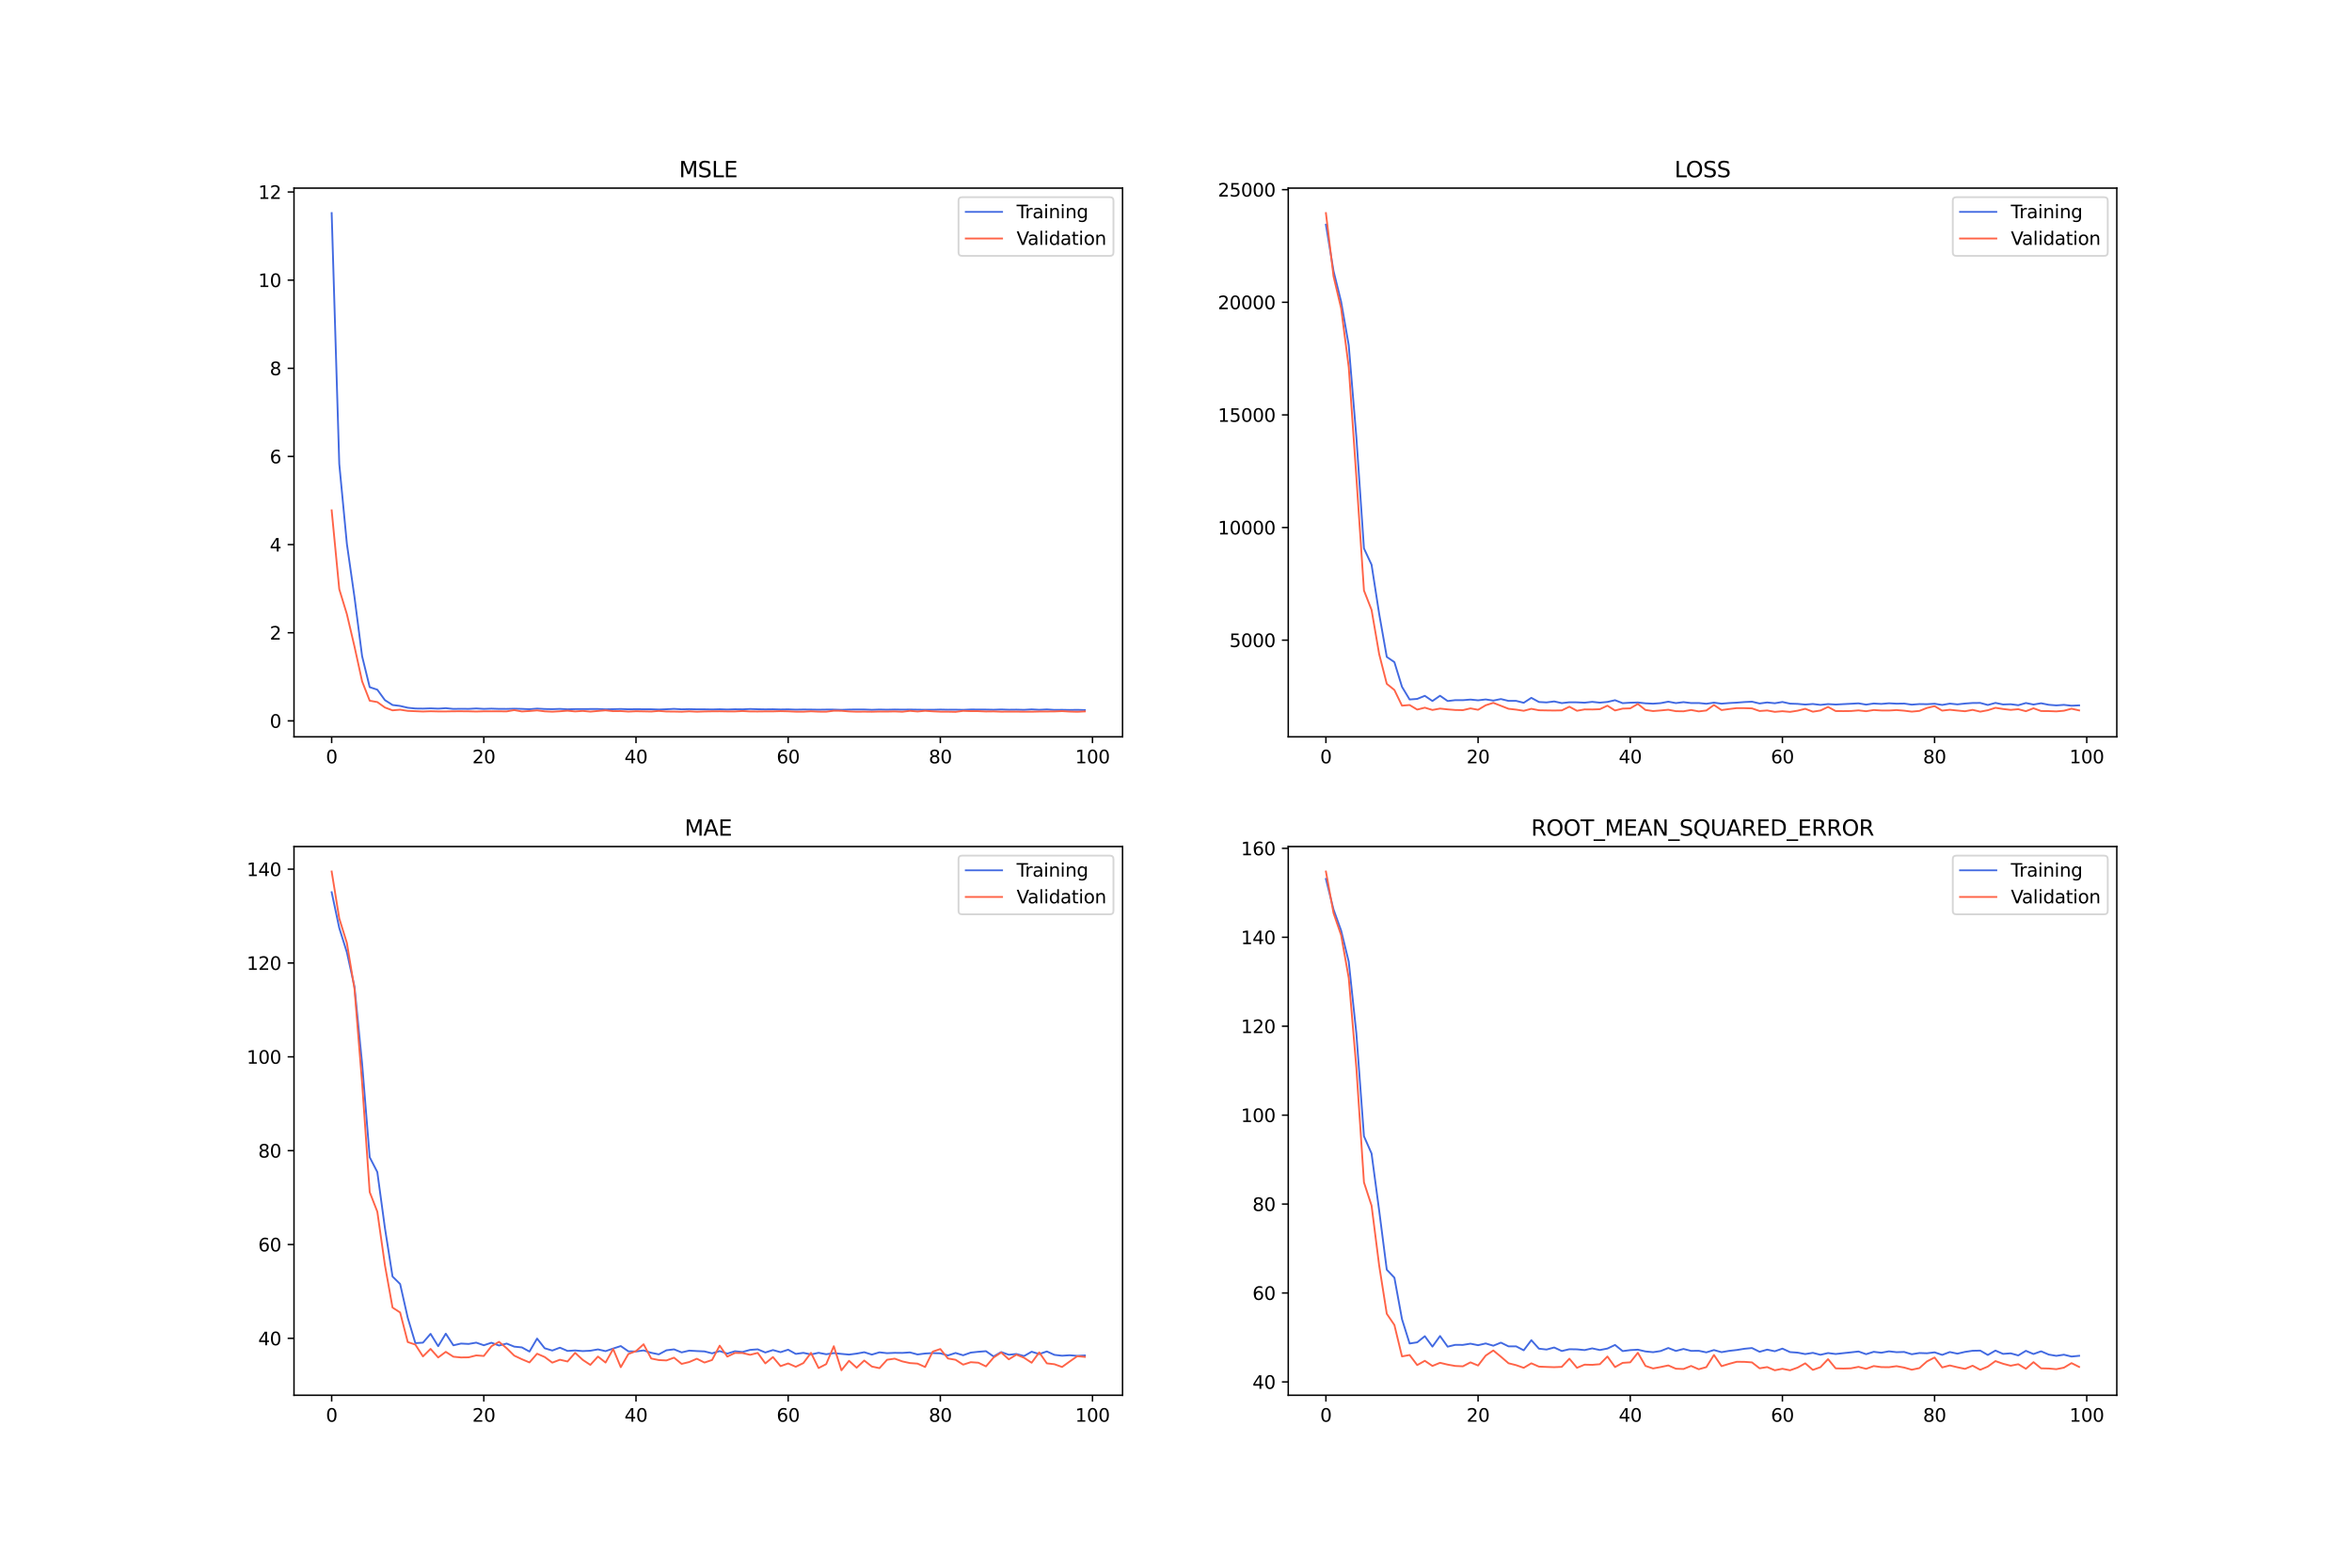 <?xml version="1.0" encoding="utf-8" standalone="no"?>
<!DOCTYPE svg PUBLIC "-//W3C//DTD SVG 1.1//EN"
  "http://www.w3.org/Graphics/SVG/1.1/DTD/svg11.dtd">
<svg xmlns:xlink="http://www.w3.org/1999/xlink" width="1296pt" height="864pt" viewBox="0 0 1296 864" xmlns="http://www.w3.org/2000/svg" version="1.1">
 <defs>
  <style type="text/css">*{stroke-linejoin: round; stroke-linecap: butt}</style>
 </defs>
 <g id="figure_1">
  <g id="patch_1">
   <path d="M 0 864 
L 1296 864 
L 1296 0 
L 0 0 
z
" style="fill: #ffffff"/>
  </g>
  <g id="axes_1">
   <g id="patch_2">
    <path d="M 162 406.08 
L 618.545 406.08 
L 618.545 103.68 
L 162 103.68 
z
" style="fill: #ffffff"/>
   </g>
   <g id="matplotlib.axis_1">
    <g id="xtick_1">
     <g id="line2d_1">
      <defs>
       <path id="m1ed1c65a04" d="M 0 0 
L 0 3.5 
" style="stroke: #000000; stroke-width: 0.8"/>
      </defs>
      <g>
       <use xlink:href="#m1ed1c65a04" x="182.752" y="406.08" style="stroke: #000000; stroke-width: 0.8"/>
      </g>
     </g>
     <g id="text_1">
      <!-- 0 -->
      <g transform="translate(179.571 420.678) scale(0.1 -0.1)">
       <defs>
        <path id="DejaVuSans-30" d="M 2034 4250 
Q 1547 4250 1301 3770 
Q 1056 3291 1056 2328 
Q 1056 1369 1301 889 
Q 1547 409 2034 409 
Q 2525 409 2770 889 
Q 3016 1369 3016 2328 
Q 3016 3291 2770 3770 
Q 2525 4250 2034 4250 
z
M 2034 4750 
Q 2819 4750 3233 4129 
Q 3647 3509 3647 2328 
Q 3647 1150 3233 529 
Q 2819 -91 2034 -91 
Q 1250 -91 836 529 
Q 422 1150 422 2328 
Q 422 3509 836 4129 
Q 1250 4750 2034 4750 
z
" transform="scale(0.016)"/>
       </defs>
       <use xlink:href="#DejaVuSans-30"/>
      </g>
     </g>
    </g>
    <g id="xtick_2">
     <g id="line2d_2">
      <g>
       <use xlink:href="#m1ed1c65a04" x="266.599" y="406.08" style="stroke: #000000; stroke-width: 0.8"/>
      </g>
     </g>
     <g id="text_2">
      <!-- 20 -->
      <g transform="translate(260.236 420.678) scale(0.1 -0.1)">
       <defs>
        <path id="DejaVuSans-32" d="M 1228 531 
L 3431 531 
L 3431 0 
L 469 0 
L 469 531 
Q 828 903 1448 1529 
Q 2069 2156 2228 2338 
Q 2531 2678 2651 2914 
Q 2772 3150 2772 3378 
Q 2772 3750 2511 3984 
Q 2250 4219 1831 4219 
Q 1534 4219 1204 4116 
Q 875 4013 500 3803 
L 500 4441 
Q 881 4594 1212 4672 
Q 1544 4750 1819 4750 
Q 2544 4750 2975 4387 
Q 3406 4025 3406 3419 
Q 3406 3131 3298 2873 
Q 3191 2616 2906 2266 
Q 2828 2175 2409 1742 
Q 1991 1309 1228 531 
z
" transform="scale(0.016)"/>
       </defs>
       <use xlink:href="#DejaVuSans-32"/>
       <use xlink:href="#DejaVuSans-30" x="63.623"/>
      </g>
     </g>
    </g>
    <g id="xtick_3">
     <g id="line2d_3">
      <g>
       <use xlink:href="#m1ed1c65a04" x="350.446" y="406.08" style="stroke: #000000; stroke-width: 0.8"/>
      </g>
     </g>
     <g id="text_3">
      <!-- 40 -->
      <g transform="translate(344.083 420.678) scale(0.1 -0.1)">
       <defs>
        <path id="DejaVuSans-34" d="M 2419 4116 
L 825 1625 
L 2419 1625 
L 2419 4116 
z
M 2253 4666 
L 3047 4666 
L 3047 1625 
L 3713 1625 
L 3713 1100 
L 3047 1100 
L 3047 0 
L 2419 0 
L 2419 1100 
L 313 1100 
L 313 1709 
L 2253 4666 
z
" transform="scale(0.016)"/>
       </defs>
       <use xlink:href="#DejaVuSans-34"/>
       <use xlink:href="#DejaVuSans-30" x="63.623"/>
      </g>
     </g>
    </g>
    <g id="xtick_4">
     <g id="line2d_4">
      <g>
       <use xlink:href="#m1ed1c65a04" x="434.292" y="406.08" style="stroke: #000000; stroke-width: 0.8"/>
      </g>
     </g>
     <g id="text_4">
      <!-- 60 -->
      <g transform="translate(427.93 420.678) scale(0.1 -0.1)">
       <defs>
        <path id="DejaVuSans-36" d="M 2113 2584 
Q 1688 2584 1439 2293 
Q 1191 2003 1191 1497 
Q 1191 994 1439 701 
Q 1688 409 2113 409 
Q 2538 409 2786 701 
Q 3034 994 3034 1497 
Q 3034 2003 2786 2293 
Q 2538 2584 2113 2584 
z
M 3366 4563 
L 3366 3988 
Q 3128 4100 2886 4159 
Q 2644 4219 2406 4219 
Q 1781 4219 1451 3797 
Q 1122 3375 1075 2522 
Q 1259 2794 1537 2939 
Q 1816 3084 2150 3084 
Q 2853 3084 3261 2657 
Q 3669 2231 3669 1497 
Q 3669 778 3244 343 
Q 2819 -91 2113 -91 
Q 1303 -91 875 529 
Q 447 1150 447 2328 
Q 447 3434 972 4092 
Q 1497 4750 2381 4750 
Q 2619 4750 2861 4703 
Q 3103 4656 3366 4563 
z
" transform="scale(0.016)"/>
       </defs>
       <use xlink:href="#DejaVuSans-36"/>
       <use xlink:href="#DejaVuSans-30" x="63.623"/>
      </g>
     </g>
    </g>
    <g id="xtick_5">
     <g id="line2d_5">
      <g>
       <use xlink:href="#m1ed1c65a04" x="518.139" y="406.08" style="stroke: #000000; stroke-width: 0.8"/>
      </g>
     </g>
     <g id="text_5">
      <!-- 80 -->
      <g transform="translate(511.776 420.678) scale(0.1 -0.1)">
       <defs>
        <path id="DejaVuSans-38" d="M 2034 2216 
Q 1584 2216 1326 1975 
Q 1069 1734 1069 1313 
Q 1069 891 1326 650 
Q 1584 409 2034 409 
Q 2484 409 2743 651 
Q 3003 894 3003 1313 
Q 3003 1734 2745 1975 
Q 2488 2216 2034 2216 
z
M 1403 2484 
Q 997 2584 770 2862 
Q 544 3141 544 3541 
Q 544 4100 942 4425 
Q 1341 4750 2034 4750 
Q 2731 4750 3128 4425 
Q 3525 4100 3525 3541 
Q 3525 3141 3298 2862 
Q 3072 2584 2669 2484 
Q 3125 2378 3379 2068 
Q 3634 1759 3634 1313 
Q 3634 634 3220 271 
Q 2806 -91 2034 -91 
Q 1263 -91 848 271 
Q 434 634 434 1313 
Q 434 1759 690 2068 
Q 947 2378 1403 2484 
z
M 1172 3481 
Q 1172 3119 1398 2916 
Q 1625 2713 2034 2713 
Q 2441 2713 2670 2916 
Q 2900 3119 2900 3481 
Q 2900 3844 2670 4047 
Q 2441 4250 2034 4250 
Q 1625 4250 1398 4047 
Q 1172 3844 1172 3481 
z
" transform="scale(0.016)"/>
       </defs>
       <use xlink:href="#DejaVuSans-38"/>
       <use xlink:href="#DejaVuSans-30" x="63.623"/>
      </g>
     </g>
    </g>
    <g id="xtick_6">
     <g id="line2d_6">
      <g>
       <use xlink:href="#m1ed1c65a04" x="601.986" y="406.08" style="stroke: #000000; stroke-width: 0.8"/>
      </g>
     </g>
     <g id="text_6">
      <!-- 100 -->
      <g transform="translate(592.442 420.678) scale(0.1 -0.1)">
       <defs>
        <path id="DejaVuSans-31" d="M 794 531 
L 1825 531 
L 1825 4091 
L 703 3866 
L 703 4441 
L 1819 4666 
L 2450 4666 
L 2450 531 
L 3481 531 
L 3481 0 
L 794 0 
L 794 531 
z
" transform="scale(0.016)"/>
       </defs>
       <use xlink:href="#DejaVuSans-31"/>
       <use xlink:href="#DejaVuSans-30" x="63.623"/>
       <use xlink:href="#DejaVuSans-30" x="127.246"/>
      </g>
     </g>
    </g>
   </g>
   <g id="matplotlib.axis_2">
    <g id="ytick_1">
     <g id="line2d_7">
      <defs>
       <path id="mf248469be8" d="M 0 0 
L -3.5 0 
" style="stroke: #000000; stroke-width: 0.8"/>
      </defs>
      <g>
       <use xlink:href="#mf248469be8" x="162" y="397.304" style="stroke: #000000; stroke-width: 0.8"/>
      </g>
     </g>
     <g id="text_7">
      <!-- 0 -->
      <g transform="translate(148.637 401.103) scale(0.1 -0.1)">
       <use xlink:href="#DejaVuSans-30"/>
      </g>
     </g>
    </g>
    <g id="ytick_2">
     <g id="line2d_8">
      <g>
       <use xlink:href="#mf248469be8" x="162" y="348.723" style="stroke: #000000; stroke-width: 0.8"/>
      </g>
     </g>
     <g id="text_8">
      <!-- 2 -->
      <g transform="translate(148.637 352.522) scale(0.1 -0.1)">
       <use xlink:href="#DejaVuSans-32"/>
      </g>
     </g>
    </g>
    <g id="ytick_3">
     <g id="line2d_9">
      <g>
       <use xlink:href="#mf248469be8" x="162" y="300.142" style="stroke: #000000; stroke-width: 0.8"/>
      </g>
     </g>
     <g id="text_9">
      <!-- 4 -->
      <g transform="translate(148.637 303.941) scale(0.1 -0.1)">
       <use xlink:href="#DejaVuSans-34"/>
      </g>
     </g>
    </g>
    <g id="ytick_4">
     <g id="line2d_10">
      <g>
       <use xlink:href="#mf248469be8" x="162" y="251.561" style="stroke: #000000; stroke-width: 0.8"/>
      </g>
     </g>
     <g id="text_10">
      <!-- 6 -->
      <g transform="translate(148.637 255.36) scale(0.1 -0.1)">
       <use xlink:href="#DejaVuSans-36"/>
      </g>
     </g>
    </g>
    <g id="ytick_5">
     <g id="line2d_11">
      <g>
       <use xlink:href="#mf248469be8" x="162" y="202.98" style="stroke: #000000; stroke-width: 0.8"/>
      </g>
     </g>
     <g id="text_11">
      <!-- 8 -->
      <g transform="translate(148.637 206.779) scale(0.1 -0.1)">
       <use xlink:href="#DejaVuSans-38"/>
      </g>
     </g>
    </g>
    <g id="ytick_6">
     <g id="line2d_12">
      <g>
       <use xlink:href="#mf248469be8" x="162" y="154.399" style="stroke: #000000; stroke-width: 0.8"/>
      </g>
     </g>
     <g id="text_12">
      <!-- 10 -->
      <g transform="translate(142.275 158.198) scale(0.1 -0.1)">
       <use xlink:href="#DejaVuSans-31"/>
       <use xlink:href="#DejaVuSans-30" x="63.623"/>
      </g>
     </g>
    </g>
    <g id="ytick_7">
     <g id="line2d_13">
      <g>
       <use xlink:href="#mf248469be8" x="162" y="105.818" style="stroke: #000000; stroke-width: 0.8"/>
      </g>
     </g>
     <g id="text_13">
      <!-- 12 -->
      <g transform="translate(142.275 109.617) scale(0.1 -0.1)">
       <use xlink:href="#DejaVuSans-31"/>
       <use xlink:href="#DejaVuSans-32" x="63.623"/>
      </g>
     </g>
    </g>
   </g>
   <g id="line2d_14">
    <path d="M 182.752 117.425 
L 186.944 255.714 
L 191.137 299.763 
L 195.329 329.083 
L 199.521 361.623 
L 203.714 378.717 
L 207.906 380.105 
L 212.098 385.867 
L 216.291 388.543 
L 220.483 389.069 
L 224.675 390.05 
L 228.868 390.483 
L 233.06 390.533 
L 237.252 390.392 
L 241.445 390.563 
L 245.637 390.298 
L 249.829 390.701 
L 254.022 390.631 
L 258.214 390.681 
L 262.406 390.45 
L 266.599 390.692 
L 270.791 390.552 
L 274.983 390.691 
L 279.176 390.701 
L 283.368 390.595 
L 287.56 390.687 
L 291.753 390.866 
L 295.945 390.532 
L 300.137 390.755 
L 304.33 390.829 
L 308.522 390.692 
L 312.714 390.924 
L 316.907 390.8 
L 321.099 390.797 
L 325.292 390.765 
L 329.484 390.767 
L 333.676 390.931 
L 337.869 390.85 
L 342.061 390.739 
L 346.253 390.908 
L 350.446 390.852 
L 354.638 390.885 
L 358.83 390.901 
L 363.023 391.051 
L 367.215 390.883 
L 371.407 390.672 
L 375.6 390.919 
L 379.792 390.834 
L 383.984 390.923 
L 388.177 390.931 
L 392.369 391.012 
L 396.561 390.894 
L 400.754 391.042 
L 404.946 390.897 
L 409.138 390.947 
L 413.331 390.742 
L 417.523 390.877 
L 421.715 390.955 
L 425.908 390.899 
L 430.1 391.023 
L 434.292 390.952 
L 438.485 391.108 
L 442.677 391.032 
L 446.869 391.07 
L 451.062 391.138 
L 455.254 391.077 
L 459.446 391.081 
L 463.639 391.218 
L 467.831 391.071 
L 472.023 391.013 
L 476.216 391.031 
L 480.408 391.199 
L 484.6 391.048 
L 488.793 391.143 
L 492.985 391.042 
L 497.177 391.11 
L 501.37 391.057 
L 505.562 391.125 
L 509.754 391.179 
L 513.947 391.183 
L 518.139 391.064 
L 522.331 391.152 
L 526.524 391.128 
L 530.716 391.215 
L 534.908 391.036 
L 539.101 391.054 
L 543.293 391.079 
L 547.485 391.163 
L 551.678 391.013 
L 555.87 391.16 
L 560.062 391.109 
L 564.255 391.214 
L 568.447 390.96 
L 572.639 391.193 
L 576.832 390.985 
L 581.024 391.254 
L 585.216 391.207 
L 589.409 391.291 
L 593.601 391.219 
L 597.793 391.343 
" clip-path="url(#pdf21ebdffe)" style="fill: none; stroke: #4169e1; stroke-linecap: square"/>
   </g>
   <g id="line2d_15">
    <path d="M 182.752 281.253 
L 186.944 324.733 
L 191.137 338.48 
L 195.329 356.328 
L 199.521 375.477 
L 203.714 386.181 
L 207.906 386.928 
L 212.098 389.927 
L 216.291 391.49 
L 220.483 391.124 
L 224.675 391.784 
L 228.868 391.973 
L 233.06 392.141 
L 237.252 391.992 
L 241.445 392.097 
L 245.637 392.094 
L 249.829 392.019 
L 254.022 392.005 
L 258.214 392.042 
L 262.406 392.143 
L 266.599 392.032 
L 270.791 392.048 
L 274.983 392.033 
L 279.176 392.068 
L 283.368 391.358 
L 287.56 392.118 
L 291.753 391.87 
L 295.945 391.522 
L 300.137 392.046 
L 304.33 392.232 
L 308.522 392.004 
L 312.714 391.7 
L 316.907 392.09 
L 321.099 391.819 
L 325.292 392.19 
L 329.484 391.835 
L 333.676 391.5 
L 337.869 391.949 
L 342.061 391.898 
L 346.253 392.178 
L 350.446 391.99 
L 354.638 392.063 
L 358.83 392.155 
L 363.023 391.82 
L 367.215 392.137 
L 371.407 392.172 
L 375.6 392.265 
L 379.792 392.036 
L 383.984 392.248 
L 388.177 392.108 
L 392.369 392.041 
L 396.561 392.011 
L 400.754 392.092 
L 404.946 392.097 
L 409.138 391.883 
L 413.331 392.108 
L 417.523 392.12 
L 421.715 392.071 
L 425.908 392.07 
L 430.1 391.941 
L 434.292 392.042 
L 438.485 392.225 
L 442.677 392.249 
L 446.869 392.016 
L 451.062 392.219 
L 455.254 392.243 
L 459.446 391.709 
L 463.639 391.751 
L 467.831 392.095 
L 472.023 392.246 
L 476.216 392.211 
L 480.408 392.261 
L 484.6 392.151 
L 488.793 392.176 
L 492.985 392.086 
L 497.177 392.269 
L 501.37 391.772 
L 505.562 392.13 
L 509.754 391.756 
L 513.947 392.033 
L 518.139 392.224 
L 522.331 392.24 
L 526.524 392.335 
L 530.716 391.788 
L 534.908 391.931 
L 539.101 391.943 
L 543.293 392.125 
L 547.485 392.075 
L 551.678 392.234 
L 555.87 392.198 
L 560.062 392.2 
L 564.255 392.257 
L 568.447 392.252 
L 572.639 392.146 
L 576.832 392.125 
L 581.024 392.098 
L 585.216 391.93 
L 589.409 392.176 
L 593.601 392.292 
L 597.793 392.083 
" clip-path="url(#pdf21ebdffe)" style="fill: none; stroke: #ff6347; stroke-linecap: square"/>
   </g>
   <g id="patch_3">
    <path d="M 162 406.08 
L 162 103.68 
" style="fill: none; stroke: #000000; stroke-width: 0.8; stroke-linejoin: miter; stroke-linecap: square"/>
   </g>
   <g id="patch_4">
    <path d="M 618.545 406.08 
L 618.545 103.68 
" style="fill: none; stroke: #000000; stroke-width: 0.8; stroke-linejoin: miter; stroke-linecap: square"/>
   </g>
   <g id="patch_5">
    <path d="M 162 406.08 
L 618.545 406.08 
" style="fill: none; stroke: #000000; stroke-width: 0.8; stroke-linejoin: miter; stroke-linecap: square"/>
   </g>
   <g id="patch_6">
    <path d="M 162 103.68 
L 618.545 103.68 
" style="fill: none; stroke: #000000; stroke-width: 0.8; stroke-linejoin: miter; stroke-linecap: square"/>
   </g>
   <g id="text_14">
    <!-- MSLE -->
    <g transform="translate(374.152 97.68) scale(0.12 -0.12)">
     <defs>
      <path id="DejaVuSans-4d" d="M 628 4666 
L 1569 4666 
L 2759 1491 
L 3956 4666 
L 4897 4666 
L 4897 0 
L 4281 0 
L 4281 4097 
L 3078 897 
L 2444 897 
L 1241 4097 
L 1241 0 
L 628 0 
L 628 4666 
z
" transform="scale(0.016)"/>
      <path id="DejaVuSans-53" d="M 3425 4513 
L 3425 3897 
Q 3066 4069 2747 4153 
Q 2428 4238 2131 4238 
Q 1616 4238 1336 4038 
Q 1056 3838 1056 3469 
Q 1056 3159 1242 3001 
Q 1428 2844 1947 2747 
L 2328 2669 
Q 3034 2534 3370 2195 
Q 3706 1856 3706 1288 
Q 3706 609 3251 259 
Q 2797 -91 1919 -91 
Q 1588 -91 1214 -16 
Q 841 59 441 206 
L 441 856 
Q 825 641 1194 531 
Q 1563 422 1919 422 
Q 2459 422 2753 634 
Q 3047 847 3047 1241 
Q 3047 1584 2836 1778 
Q 2625 1972 2144 2069 
L 1759 2144 
Q 1053 2284 737 2584 
Q 422 2884 422 3419 
Q 422 4038 858 4394 
Q 1294 4750 2059 4750 
Q 2388 4750 2728 4690 
Q 3069 4631 3425 4513 
z
" transform="scale(0.016)"/>
      <path id="DejaVuSans-4c" d="M 628 4666 
L 1259 4666 
L 1259 531 
L 3531 531 
L 3531 0 
L 628 0 
L 628 4666 
z
" transform="scale(0.016)"/>
      <path id="DejaVuSans-45" d="M 628 4666 
L 3578 4666 
L 3578 4134 
L 1259 4134 
L 1259 2753 
L 3481 2753 
L 3481 2222 
L 1259 2222 
L 1259 531 
L 3634 531 
L 3634 0 
L 628 0 
L 628 4666 
z
" transform="scale(0.016)"/>
     </defs>
     <use xlink:href="#DejaVuSans-4d"/>
     <use xlink:href="#DejaVuSans-53" x="86.279"/>
     <use xlink:href="#DejaVuSans-4c" x="149.756"/>
     <use xlink:href="#DejaVuSans-45" x="205.469"/>
    </g>
   </g>
   <g id="legend_1">
    <g id="patch_7">
     <path d="M 530.164 141.036 
L 611.545 141.036 
Q 613.545 141.036 613.545 139.036 
L 613.545 110.68 
Q 613.545 108.68 611.545 108.68 
L 530.164 108.68 
Q 528.164 108.68 528.164 110.68 
L 528.164 139.036 
Q 528.164 141.036 530.164 141.036 
z
" style="fill: #ffffff; opacity: 0.8; stroke: #cccccc; stroke-linejoin: miter"/>
    </g>
    <g id="line2d_16">
     <path d="M 532.164 116.778 
L 542.164 116.778 
L 552.164 116.778 
" style="fill: none; stroke: #4169e1; stroke-linecap: square"/>
    </g>
    <g id="text_15">
     <!-- Training -->
     <g transform="translate(560.164 120.278) scale(0.1 -0.1)">
      <defs>
       <path id="DejaVuSans-54" d="M -19 4666 
L 3928 4666 
L 3928 4134 
L 2272 4134 
L 2272 0 
L 1638 0 
L 1638 4134 
L -19 4134 
L -19 4666 
z
" transform="scale(0.016)"/>
       <path id="DejaVuSans-72" d="M 2631 2963 
Q 2534 3019 2420 3045 
Q 2306 3072 2169 3072 
Q 1681 3072 1420 2755 
Q 1159 2438 1159 1844 
L 1159 0 
L 581 0 
L 581 3500 
L 1159 3500 
L 1159 2956 
Q 1341 3275 1631 3429 
Q 1922 3584 2338 3584 
Q 2397 3584 2469 3576 
Q 2541 3569 2628 3553 
L 2631 2963 
z
" transform="scale(0.016)"/>
       <path id="DejaVuSans-61" d="M 2194 1759 
Q 1497 1759 1228 1600 
Q 959 1441 959 1056 
Q 959 750 1161 570 
Q 1363 391 1709 391 
Q 2188 391 2477 730 
Q 2766 1069 2766 1631 
L 2766 1759 
L 2194 1759 
z
M 3341 1997 
L 3341 0 
L 2766 0 
L 2766 531 
Q 2569 213 2275 61 
Q 1981 -91 1556 -91 
Q 1019 -91 701 211 
Q 384 513 384 1019 
Q 384 1609 779 1909 
Q 1175 2209 1959 2209 
L 2766 2209 
L 2766 2266 
Q 2766 2663 2505 2880 
Q 2244 3097 1772 3097 
Q 1472 3097 1187 3025 
Q 903 2953 641 2809 
L 641 3341 
Q 956 3463 1253 3523 
Q 1550 3584 1831 3584 
Q 2591 3584 2966 3190 
Q 3341 2797 3341 1997 
z
" transform="scale(0.016)"/>
       <path id="DejaVuSans-69" d="M 603 3500 
L 1178 3500 
L 1178 0 
L 603 0 
L 603 3500 
z
M 603 4863 
L 1178 4863 
L 1178 4134 
L 603 4134 
L 603 4863 
z
" transform="scale(0.016)"/>
       <path id="DejaVuSans-6e" d="M 3513 2113 
L 3513 0 
L 2938 0 
L 2938 2094 
Q 2938 2591 2744 2837 
Q 2550 3084 2163 3084 
Q 1697 3084 1428 2787 
Q 1159 2491 1159 1978 
L 1159 0 
L 581 0 
L 581 3500 
L 1159 3500 
L 1159 2956 
Q 1366 3272 1645 3428 
Q 1925 3584 2291 3584 
Q 2894 3584 3203 3211 
Q 3513 2838 3513 2113 
z
" transform="scale(0.016)"/>
       <path id="DejaVuSans-67" d="M 2906 1791 
Q 2906 2416 2648 2759 
Q 2391 3103 1925 3103 
Q 1463 3103 1205 2759 
Q 947 2416 947 1791 
Q 947 1169 1205 825 
Q 1463 481 1925 481 
Q 2391 481 2648 825 
Q 2906 1169 2906 1791 
z
M 3481 434 
Q 3481 -459 3084 -895 
Q 2688 -1331 1869 -1331 
Q 1566 -1331 1297 -1286 
Q 1028 -1241 775 -1147 
L 775 -588 
Q 1028 -725 1275 -790 
Q 1522 -856 1778 -856 
Q 2344 -856 2625 -561 
Q 2906 -266 2906 331 
L 2906 616 
Q 2728 306 2450 153 
Q 2172 0 1784 0 
Q 1141 0 747 490 
Q 353 981 353 1791 
Q 353 2603 747 3093 
Q 1141 3584 1784 3584 
Q 2172 3584 2450 3431 
Q 2728 3278 2906 2969 
L 2906 3500 
L 3481 3500 
L 3481 434 
z
" transform="scale(0.016)"/>
      </defs>
      <use xlink:href="#DejaVuSans-54"/>
      <use xlink:href="#DejaVuSans-72" x="46.334"/>
      <use xlink:href="#DejaVuSans-61" x="87.447"/>
      <use xlink:href="#DejaVuSans-69" x="148.727"/>
      <use xlink:href="#DejaVuSans-6e" x="176.51"/>
      <use xlink:href="#DejaVuSans-69" x="239.889"/>
      <use xlink:href="#DejaVuSans-6e" x="267.672"/>
      <use xlink:href="#DejaVuSans-67" x="331.051"/>
     </g>
    </g>
    <g id="line2d_17">
     <path d="M 532.164 131.457 
L 542.164 131.457 
L 552.164 131.457 
" style="fill: none; stroke: #ff6347; stroke-linecap: square"/>
    </g>
    <g id="text_16">
     <!-- Validation -->
     <g transform="translate(560.164 134.957) scale(0.1 -0.1)">
      <defs>
       <path id="DejaVuSans-56" d="M 1831 0 
L 50 4666 
L 709 4666 
L 2188 738 
L 3669 4666 
L 4325 4666 
L 2547 0 
L 1831 0 
z
" transform="scale(0.016)"/>
       <path id="DejaVuSans-6c" d="M 603 4863 
L 1178 4863 
L 1178 0 
L 603 0 
L 603 4863 
z
" transform="scale(0.016)"/>
       <path id="DejaVuSans-64" d="M 2906 2969 
L 2906 4863 
L 3481 4863 
L 3481 0 
L 2906 0 
L 2906 525 
Q 2725 213 2448 61 
Q 2172 -91 1784 -91 
Q 1150 -91 751 415 
Q 353 922 353 1747 
Q 353 2572 751 3078 
Q 1150 3584 1784 3584 
Q 2172 3584 2448 3432 
Q 2725 3281 2906 2969 
z
M 947 1747 
Q 947 1113 1208 752 
Q 1469 391 1925 391 
Q 2381 391 2643 752 
Q 2906 1113 2906 1747 
Q 2906 2381 2643 2742 
Q 2381 3103 1925 3103 
Q 1469 3103 1208 2742 
Q 947 2381 947 1747 
z
" transform="scale(0.016)"/>
       <path id="DejaVuSans-74" d="M 1172 4494 
L 1172 3500 
L 2356 3500 
L 2356 3053 
L 1172 3053 
L 1172 1153 
Q 1172 725 1289 603 
Q 1406 481 1766 481 
L 2356 481 
L 2356 0 
L 1766 0 
Q 1100 0 847 248 
Q 594 497 594 1153 
L 594 3053 
L 172 3053 
L 172 3500 
L 594 3500 
L 594 4494 
L 1172 4494 
z
" transform="scale(0.016)"/>
       <path id="DejaVuSans-6f" d="M 1959 3097 
Q 1497 3097 1228 2736 
Q 959 2375 959 1747 
Q 959 1119 1226 758 
Q 1494 397 1959 397 
Q 2419 397 2687 759 
Q 2956 1122 2956 1747 
Q 2956 2369 2687 2733 
Q 2419 3097 1959 3097 
z
M 1959 3584 
Q 2709 3584 3137 3096 
Q 3566 2609 3566 1747 
Q 3566 888 3137 398 
Q 2709 -91 1959 -91 
Q 1206 -91 779 398 
Q 353 888 353 1747 
Q 353 2609 779 3096 
Q 1206 3584 1959 3584 
z
" transform="scale(0.016)"/>
      </defs>
      <use xlink:href="#DejaVuSans-56"/>
      <use xlink:href="#DejaVuSans-61" x="60.658"/>
      <use xlink:href="#DejaVuSans-6c" x="121.938"/>
      <use xlink:href="#DejaVuSans-69" x="149.721"/>
      <use xlink:href="#DejaVuSans-64" x="177.504"/>
      <use xlink:href="#DejaVuSans-61" x="240.98"/>
      <use xlink:href="#DejaVuSans-74" x="302.26"/>
      <use xlink:href="#DejaVuSans-69" x="341.469"/>
      <use xlink:href="#DejaVuSans-6f" x="369.252"/>
      <use xlink:href="#DejaVuSans-6e" x="430.434"/>
     </g>
    </g>
   </g>
  </g>
  <g id="axes_2">
   <g id="patch_8">
    <path d="M 709.855 406.08 
L 1166.4 406.08 
L 1166.4 103.68 
L 709.855 103.68 
z
" style="fill: #ffffff"/>
   </g>
   <g id="matplotlib.axis_3">
    <g id="xtick_7">
     <g id="line2d_18">
      <g>
       <use xlink:href="#m1ed1c65a04" x="730.607" y="406.08" style="stroke: #000000; stroke-width: 0.8"/>
      </g>
     </g>
     <g id="text_17">
      <!-- 0 -->
      <g transform="translate(727.425 420.678) scale(0.1 -0.1)">
       <use xlink:href="#DejaVuSans-30"/>
      </g>
     </g>
    </g>
    <g id="xtick_8">
     <g id="line2d_19">
      <g>
       <use xlink:href="#m1ed1c65a04" x="814.453" y="406.08" style="stroke: #000000; stroke-width: 0.8"/>
      </g>
     </g>
     <g id="text_18">
      <!-- 20 -->
      <g transform="translate(808.091 420.678) scale(0.1 -0.1)">
       <use xlink:href="#DejaVuSans-32"/>
       <use xlink:href="#DejaVuSans-30" x="63.623"/>
      </g>
     </g>
    </g>
    <g id="xtick_9">
     <g id="line2d_20">
      <g>
       <use xlink:href="#m1ed1c65a04" x="898.3" y="406.08" style="stroke: #000000; stroke-width: 0.8"/>
      </g>
     </g>
     <g id="text_19">
      <!-- 40 -->
      <g transform="translate(891.938 420.678) scale(0.1 -0.1)">
       <use xlink:href="#DejaVuSans-34"/>
       <use xlink:href="#DejaVuSans-30" x="63.623"/>
      </g>
     </g>
    </g>
    <g id="xtick_10">
     <g id="line2d_21">
      <g>
       <use xlink:href="#m1ed1c65a04" x="982.147" y="406.08" style="stroke: #000000; stroke-width: 0.8"/>
      </g>
     </g>
     <g id="text_20">
      <!-- 60 -->
      <g transform="translate(975.784 420.678) scale(0.1 -0.1)">
       <use xlink:href="#DejaVuSans-36"/>
       <use xlink:href="#DejaVuSans-30" x="63.623"/>
      </g>
     </g>
    </g>
    <g id="xtick_11">
     <g id="line2d_22">
      <g>
       <use xlink:href="#m1ed1c65a04" x="1065.994" y="406.08" style="stroke: #000000; stroke-width: 0.8"/>
      </g>
     </g>
     <g id="text_21">
      <!-- 80 -->
      <g transform="translate(1059.631 420.678) scale(0.1 -0.1)">
       <use xlink:href="#DejaVuSans-38"/>
       <use xlink:href="#DejaVuSans-30" x="63.623"/>
      </g>
     </g>
    </g>
    <g id="xtick_12">
     <g id="line2d_23">
      <g>
       <use xlink:href="#m1ed1c65a04" x="1149.84" y="406.08" style="stroke: #000000; stroke-width: 0.8"/>
      </g>
     </g>
     <g id="text_22">
      <!-- 100 -->
      <g transform="translate(1140.297 420.678) scale(0.1 -0.1)">
       <use xlink:href="#DejaVuSans-31"/>
       <use xlink:href="#DejaVuSans-30" x="63.623"/>
       <use xlink:href="#DejaVuSans-30" x="127.246"/>
      </g>
     </g>
    </g>
   </g>
   <g id="matplotlib.axis_4">
    <g id="ytick_8">
     <g id="line2d_24">
      <g>
       <use xlink:href="#mf248469be8" x="709.855" y="352.809" style="stroke: #000000; stroke-width: 0.8"/>
      </g>
     </g>
     <g id="text_23">
      <!-- 5000 -->
      <g transform="translate(677.405 356.609) scale(0.1 -0.1)">
       <defs>
        <path id="DejaVuSans-35" d="M 691 4666 
L 3169 4666 
L 3169 4134 
L 1269 4134 
L 1269 2991 
Q 1406 3038 1543 3061 
Q 1681 3084 1819 3084 
Q 2600 3084 3056 2656 
Q 3513 2228 3513 1497 
Q 3513 744 3044 326 
Q 2575 -91 1722 -91 
Q 1428 -91 1123 -41 
Q 819 9 494 109 
L 494 744 
Q 775 591 1075 516 
Q 1375 441 1709 441 
Q 2250 441 2565 725 
Q 2881 1009 2881 1497 
Q 2881 1984 2565 2268 
Q 2250 2553 1709 2553 
Q 1456 2553 1204 2497 
Q 953 2441 691 2322 
L 691 4666 
z
" transform="scale(0.016)"/>
       </defs>
       <use xlink:href="#DejaVuSans-35"/>
       <use xlink:href="#DejaVuSans-30" x="63.623"/>
       <use xlink:href="#DejaVuSans-30" x="127.246"/>
       <use xlink:href="#DejaVuSans-30" x="190.869"/>
      </g>
     </g>
    </g>
    <g id="ytick_9">
     <g id="line2d_25">
      <g>
       <use xlink:href="#mf248469be8" x="709.855" y="290.74" style="stroke: #000000; stroke-width: 0.8"/>
      </g>
     </g>
     <g id="text_24">
      <!-- 10000 -->
      <g transform="translate(671.042 294.539) scale(0.1 -0.1)">
       <use xlink:href="#DejaVuSans-31"/>
       <use xlink:href="#DejaVuSans-30" x="63.623"/>
       <use xlink:href="#DejaVuSans-30" x="127.246"/>
       <use xlink:href="#DejaVuSans-30" x="190.869"/>
       <use xlink:href="#DejaVuSans-30" x="254.492"/>
      </g>
     </g>
    </g>
    <g id="ytick_10">
     <g id="line2d_26">
      <g>
       <use xlink:href="#mf248469be8" x="709.855" y="228.67" style="stroke: #000000; stroke-width: 0.8"/>
      </g>
     </g>
     <g id="text_25">
      <!-- 15000 -->
      <g transform="translate(671.042 232.47) scale(0.1 -0.1)">
       <use xlink:href="#DejaVuSans-31"/>
       <use xlink:href="#DejaVuSans-35" x="63.623"/>
       <use xlink:href="#DejaVuSans-30" x="127.246"/>
       <use xlink:href="#DejaVuSans-30" x="190.869"/>
       <use xlink:href="#DejaVuSans-30" x="254.492"/>
      </g>
     </g>
    </g>
    <g id="ytick_11">
     <g id="line2d_27">
      <g>
       <use xlink:href="#mf248469be8" x="709.855" y="166.601" style="stroke: #000000; stroke-width: 0.8"/>
      </g>
     </g>
     <g id="text_26">
      <!-- 20000 -->
      <g transform="translate(671.042 170.4) scale(0.1 -0.1)">
       <use xlink:href="#DejaVuSans-32"/>
       <use xlink:href="#DejaVuSans-30" x="63.623"/>
       <use xlink:href="#DejaVuSans-30" x="127.246"/>
       <use xlink:href="#DejaVuSans-30" x="190.869"/>
       <use xlink:href="#DejaVuSans-30" x="254.492"/>
      </g>
     </g>
    </g>
    <g id="ytick_12">
     <g id="line2d_28">
      <g>
       <use xlink:href="#mf248469be8" x="709.855" y="104.532" style="stroke: #000000; stroke-width: 0.8"/>
      </g>
     </g>
     <g id="text_27">
      <!-- 25000 -->
      <g transform="translate(671.042 108.331) scale(0.1 -0.1)">
       <use xlink:href="#DejaVuSans-32"/>
       <use xlink:href="#DejaVuSans-35" x="63.623"/>
       <use xlink:href="#DejaVuSans-30" x="127.246"/>
       <use xlink:href="#DejaVuSans-30" x="190.869"/>
       <use xlink:href="#DejaVuSans-30" x="254.492"/>
      </g>
     </g>
    </g>
   </g>
   <g id="line2d_29">
    <path d="M 730.607 123.816 
L 734.799 149.352 
L 738.991 166.314 
L 743.184 190.263 
L 747.376 240.851 
L 751.568 302.248 
L 755.761 311.239 
L 759.953 338.346 
L 764.145 362.041 
L 768.338 364.918 
L 772.53 378.53 
L 776.722 385.507 
L 780.915 385.186 
L 785.107 383.489 
L 789.299 386.348 
L 793.492 383.438 
L 797.684 386.362 
L 801.876 385.869 
L 806.069 385.886 
L 810.261 385.552 
L 814.453 385.968 
L 818.646 385.488 
L 822.838 386.105 
L 827.03 385.267 
L 831.223 386.275 
L 835.415 386.273 
L 839.607 387.323 
L 843.8 384.601 
L 847.992 386.893 
L 852.184 387.122 
L 856.377 386.579 
L 860.569 387.511 
L 864.761 387.038 
L 868.954 387.075 
L 873.146 387.271 
L 877.338 386.814 
L 881.531 387.252 
L 885.723 386.862 
L 889.915 385.899 
L 894.108 387.535 
L 898.3 387.275 
L 902.492 387.163 
L 906.685 387.623 
L 910.877 387.818 
L 915.069 387.518 
L 919.262 386.716 
L 923.454 387.493 
L 927.646 386.969 
L 931.839 387.479 
L 936.031 387.451 
L 940.223 387.864 
L 944.416 387.262 
L 948.608 387.812 
L 952.8 387.47 
L 956.993 387.246 
L 961.185 386.922 
L 965.377 386.722 
L 969.57 387.714 
L 973.762 387.147 
L 977.954 387.575 
L 982.147 386.88 
L 986.339 387.794 
L 990.531 387.936 
L 994.724 388.308 
L 998.916 387.988 
L 1003.108 388.492 
L 1007.301 388.042 
L 1011.493 388.292 
L 1015.686 388.07 
L 1019.878 387.864 
L 1024.07 387.635 
L 1028.263 388.34 
L 1032.455 387.722 
L 1036.647 387.96 
L 1040.84 387.591 
L 1045.032 387.819 
L 1049.224 387.756 
L 1053.417 388.354 
L 1057.609 388.033 
L 1061.801 388.1 
L 1065.994 387.858 
L 1070.186 388.519 
L 1074.378 387.777 
L 1078.571 388.201 
L 1082.763 387.74 
L 1086.955 387.444 
L 1091.148 387.404 
L 1095.34 388.536 
L 1099.532 387.394 
L 1103.725 388.259 
L 1107.917 388.115 
L 1112.109 388.659 
L 1116.302 387.457 
L 1120.494 388.297 
L 1124.686 387.582 
L 1128.879 388.434 
L 1133.071 388.766 
L 1137.263 388.47 
L 1141.456 388.941 
L 1145.648 388.751 
" clip-path="url(#pecf9db89d0)" style="fill: none; stroke: #4169e1; stroke-linecap: square"/>
   </g>
   <g id="line2d_30">
    <path d="M 730.607 117.425 
L 734.799 152.292 
L 738.991 169.94 
L 743.184 202.392 
L 747.376 262.849 
L 751.568 325.436 
L 755.761 336.122 
L 759.953 360.525 
L 764.145 376.883 
L 768.338 380.268 
L 772.53 388.908 
L 776.722 388.55 
L 780.915 391.076 
L 785.107 390.017 
L 789.299 391.285 
L 793.492 390.513 
L 797.684 390.962 
L 801.876 391.291 
L 806.069 391.377 
L 810.261 390.404 
L 814.453 391.186 
L 818.646 388.699 
L 822.838 387.366 
L 827.03 388.98 
L 831.223 390.628 
L 835.415 391.097 
L 839.607 391.738 
L 843.8 390.641 
L 847.992 391.449 
L 852.184 391.528 
L 856.377 391.588 
L 860.569 391.508 
L 864.761 389.488 
L 868.954 391.736 
L 873.146 390.972 
L 877.338 391.016 
L 881.531 390.863 
L 885.723 388.932 
L 889.915 391.562 
L 894.108 390.531 
L 898.3 390.402 
L 902.492 387.966 
L 906.685 391.277 
L 910.877 391.894 
L 915.069 391.553 
L 919.262 391.161 
L 923.454 391.957 
L 927.646 392.021 
L 931.839 391.284 
L 936.031 392.084 
L 940.223 391.574 
L 944.416 388.539 
L 948.608 391.339 
L 952.8 390.77 
L 956.993 390.26 
L 961.185 390.28 
L 965.377 390.416 
L 969.57 391.861 
L 973.762 391.56 
L 977.954 392.33 
L 982.147 391.967 
L 986.339 392.335 
L 990.531 391.684 
L 994.724 390.642 
L 998.916 392.24 
L 1003.108 391.585 
L 1007.301 389.606 
L 1011.493 391.874 
L 1015.686 391.914 
L 1019.878 391.865 
L 1024.07 391.507 
L 1028.263 391.982 
L 1032.455 391.317 
L 1036.647 391.568 
L 1040.84 391.595 
L 1045.032 391.34 
L 1049.224 391.678 
L 1053.417 392.195 
L 1057.609 391.813 
L 1061.801 390.165 
L 1065.994 389.184 
L 1070.186 391.648 
L 1074.378 391.166 
L 1078.571 391.605 
L 1082.763 391.994 
L 1086.955 391.224 
L 1091.148 392.216 
L 1095.34 391.435 
L 1099.532 390.087 
L 1103.725 390.747 
L 1107.917 391.237 
L 1112.109 390.86 
L 1116.302 391.971 
L 1120.494 390.353 
L 1124.686 391.867 
L 1128.879 391.906 
L 1133.071 392.068 
L 1137.263 391.704 
L 1141.456 390.591 
L 1145.648 391.525 
" clip-path="url(#pecf9db89d0)" style="fill: none; stroke: #ff6347; stroke-linecap: square"/>
   </g>
   <g id="patch_9">
    <path d="M 709.855 406.08 
L 709.855 103.68 
" style="fill: none; stroke: #000000; stroke-width: 0.8; stroke-linejoin: miter; stroke-linecap: square"/>
   </g>
   <g id="patch_10">
    <path d="M 1166.4 406.08 
L 1166.4 103.68 
" style="fill: none; stroke: #000000; stroke-width: 0.8; stroke-linejoin: miter; stroke-linecap: square"/>
   </g>
   <g id="patch_11">
    <path d="M 709.855 406.08 
L 1166.4 406.08 
" style="fill: none; stroke: #000000; stroke-width: 0.8; stroke-linejoin: miter; stroke-linecap: square"/>
   </g>
   <g id="patch_12">
    <path d="M 709.855 103.68 
L 1166.4 103.68 
" style="fill: none; stroke: #000000; stroke-width: 0.8; stroke-linejoin: miter; stroke-linecap: square"/>
   </g>
   <g id="text_28">
    <!-- LOSS -->
    <g transform="translate(922.66 97.68) scale(0.12 -0.12)">
     <defs>
      <path id="DejaVuSans-4f" d="M 2522 4238 
Q 1834 4238 1429 3725 
Q 1025 3213 1025 2328 
Q 1025 1447 1429 934 
Q 1834 422 2522 422 
Q 3209 422 3611 934 
Q 4013 1447 4013 2328 
Q 4013 3213 3611 3725 
Q 3209 4238 2522 4238 
z
M 2522 4750 
Q 3503 4750 4090 4092 
Q 4678 3434 4678 2328 
Q 4678 1225 4090 567 
Q 3503 -91 2522 -91 
Q 1538 -91 948 565 
Q 359 1222 359 2328 
Q 359 3434 948 4092 
Q 1538 4750 2522 4750 
z
" transform="scale(0.016)"/>
     </defs>
     <use xlink:href="#DejaVuSans-4c"/>
     <use xlink:href="#DejaVuSans-4f" x="52.088"/>
     <use xlink:href="#DejaVuSans-53" x="130.799"/>
     <use xlink:href="#DejaVuSans-53" x="194.275"/>
    </g>
   </g>
   <g id="legend_2">
    <g id="patch_13">
     <path d="M 1078.019 141.036 
L 1159.4 141.036 
Q 1161.4 141.036 1161.4 139.036 
L 1161.4 110.68 
Q 1161.4 108.68 1159.4 108.68 
L 1078.019 108.68 
Q 1076.019 108.68 1076.019 110.68 
L 1076.019 139.036 
Q 1076.019 141.036 1078.019 141.036 
z
" style="fill: #ffffff; opacity: 0.8; stroke: #cccccc; stroke-linejoin: miter"/>
    </g>
    <g id="line2d_31">
     <path d="M 1080.019 116.778 
L 1090.019 116.778 
L 1100.019 116.778 
" style="fill: none; stroke: #4169e1; stroke-linecap: square"/>
    </g>
    <g id="text_29">
     <!-- Training -->
     <g transform="translate(1108.019 120.278) scale(0.1 -0.1)">
      <use xlink:href="#DejaVuSans-54"/>
      <use xlink:href="#DejaVuSans-72" x="46.334"/>
      <use xlink:href="#DejaVuSans-61" x="87.447"/>
      <use xlink:href="#DejaVuSans-69" x="148.727"/>
      <use xlink:href="#DejaVuSans-6e" x="176.51"/>
      <use xlink:href="#DejaVuSans-69" x="239.889"/>
      <use xlink:href="#DejaVuSans-6e" x="267.672"/>
      <use xlink:href="#DejaVuSans-67" x="331.051"/>
     </g>
    </g>
    <g id="line2d_32">
     <path d="M 1080.019 131.457 
L 1090.019 131.457 
L 1100.019 131.457 
" style="fill: none; stroke: #ff6347; stroke-linecap: square"/>
    </g>
    <g id="text_30">
     <!-- Validation -->
     <g transform="translate(1108.019 134.957) scale(0.1 -0.1)">
      <use xlink:href="#DejaVuSans-56"/>
      <use xlink:href="#DejaVuSans-61" x="60.658"/>
      <use xlink:href="#DejaVuSans-6c" x="121.938"/>
      <use xlink:href="#DejaVuSans-69" x="149.721"/>
      <use xlink:href="#DejaVuSans-64" x="177.504"/>
      <use xlink:href="#DejaVuSans-61" x="240.98"/>
      <use xlink:href="#DejaVuSans-74" x="302.26"/>
      <use xlink:href="#DejaVuSans-69" x="341.469"/>
      <use xlink:href="#DejaVuSans-6f" x="369.252"/>
      <use xlink:href="#DejaVuSans-6e" x="430.434"/>
     </g>
    </g>
   </g>
  </g>
  <g id="axes_3">
   <g id="patch_14">
    <path d="M 162 768.96 
L 618.545 768.96 
L 618.545 466.56 
L 162 466.56 
z
" style="fill: #ffffff"/>
   </g>
   <g id="matplotlib.axis_5">
    <g id="xtick_13">
     <g id="line2d_33">
      <g>
       <use xlink:href="#m1ed1c65a04" x="182.752" y="768.96" style="stroke: #000000; stroke-width: 0.8"/>
      </g>
     </g>
     <g id="text_31">
      <!-- 0 -->
      <g transform="translate(179.571 783.558) scale(0.1 -0.1)">
       <use xlink:href="#DejaVuSans-30"/>
      </g>
     </g>
    </g>
    <g id="xtick_14">
     <g id="line2d_34">
      <g>
       <use xlink:href="#m1ed1c65a04" x="266.599" y="768.96" style="stroke: #000000; stroke-width: 0.8"/>
      </g>
     </g>
     <g id="text_32">
      <!-- 20 -->
      <g transform="translate(260.236 783.558) scale(0.1 -0.1)">
       <use xlink:href="#DejaVuSans-32"/>
       <use xlink:href="#DejaVuSans-30" x="63.623"/>
      </g>
     </g>
    </g>
    <g id="xtick_15">
     <g id="line2d_35">
      <g>
       <use xlink:href="#m1ed1c65a04" x="350.446" y="768.96" style="stroke: #000000; stroke-width: 0.8"/>
      </g>
     </g>
     <g id="text_33">
      <!-- 40 -->
      <g transform="translate(344.083 783.558) scale(0.1 -0.1)">
       <use xlink:href="#DejaVuSans-34"/>
       <use xlink:href="#DejaVuSans-30" x="63.623"/>
      </g>
     </g>
    </g>
    <g id="xtick_16">
     <g id="line2d_36">
      <g>
       <use xlink:href="#m1ed1c65a04" x="434.292" y="768.96" style="stroke: #000000; stroke-width: 0.8"/>
      </g>
     </g>
     <g id="text_34">
      <!-- 60 -->
      <g transform="translate(427.93 783.558) scale(0.1 -0.1)">
       <use xlink:href="#DejaVuSans-36"/>
       <use xlink:href="#DejaVuSans-30" x="63.623"/>
      </g>
     </g>
    </g>
    <g id="xtick_17">
     <g id="line2d_37">
      <g>
       <use xlink:href="#m1ed1c65a04" x="518.139" y="768.96" style="stroke: #000000; stroke-width: 0.8"/>
      </g>
     </g>
     <g id="text_35">
      <!-- 80 -->
      <g transform="translate(511.776 783.558) scale(0.1 -0.1)">
       <use xlink:href="#DejaVuSans-38"/>
       <use xlink:href="#DejaVuSans-30" x="63.623"/>
      </g>
     </g>
    </g>
    <g id="xtick_18">
     <g id="line2d_38">
      <g>
       <use xlink:href="#m1ed1c65a04" x="601.986" y="768.96" style="stroke: #000000; stroke-width: 0.8"/>
      </g>
     </g>
     <g id="text_36">
      <!-- 100 -->
      <g transform="translate(592.442 783.558) scale(0.1 -0.1)">
       <use xlink:href="#DejaVuSans-31"/>
       <use xlink:href="#DejaVuSans-30" x="63.623"/>
       <use xlink:href="#DejaVuSans-30" x="127.246"/>
      </g>
     </g>
    </g>
   </g>
   <g id="matplotlib.axis_6">
    <g id="ytick_13">
     <g id="line2d_39">
      <g>
       <use xlink:href="#mf248469be8" x="162" y="737.604" style="stroke: #000000; stroke-width: 0.8"/>
      </g>
     </g>
     <g id="text_37">
      <!-- 40 -->
      <g transform="translate(142.275 741.404) scale(0.1 -0.1)">
       <use xlink:href="#DejaVuSans-34"/>
       <use xlink:href="#DejaVuSans-30" x="63.623"/>
      </g>
     </g>
    </g>
    <g id="ytick_14">
     <g id="line2d_40">
      <g>
       <use xlink:href="#mf248469be8" x="162" y="685.888" style="stroke: #000000; stroke-width: 0.8"/>
      </g>
     </g>
     <g id="text_38">
      <!-- 60 -->
      <g transform="translate(142.275 689.687) scale(0.1 -0.1)">
       <use xlink:href="#DejaVuSans-36"/>
       <use xlink:href="#DejaVuSans-30" x="63.623"/>
      </g>
     </g>
    </g>
    <g id="ytick_15">
     <g id="line2d_41">
      <g>
       <use xlink:href="#mf248469be8" x="162" y="634.172" style="stroke: #000000; stroke-width: 0.8"/>
      </g>
     </g>
     <g id="text_39">
      <!-- 80 -->
      <g transform="translate(142.275 637.971) scale(0.1 -0.1)">
       <use xlink:href="#DejaVuSans-38"/>
       <use xlink:href="#DejaVuSans-30" x="63.623"/>
      </g>
     </g>
    </g>
    <g id="ytick_16">
     <g id="line2d_42">
      <g>
       <use xlink:href="#mf248469be8" x="162" y="582.455" style="stroke: #000000; stroke-width: 0.8"/>
      </g>
     </g>
     <g id="text_40">
      <!-- 100 -->
      <g transform="translate(135.912 586.255) scale(0.1 -0.1)">
       <use xlink:href="#DejaVuSans-31"/>
       <use xlink:href="#DejaVuSans-30" x="63.623"/>
       <use xlink:href="#DejaVuSans-30" x="127.246"/>
      </g>
     </g>
    </g>
    <g id="ytick_17">
     <g id="line2d_43">
      <g>
       <use xlink:href="#mf248469be8" x="162" y="530.739" style="stroke: #000000; stroke-width: 0.8"/>
      </g>
     </g>
     <g id="text_41">
      <!-- 120 -->
      <g transform="translate(135.912 534.538) scale(0.1 -0.1)">
       <use xlink:href="#DejaVuSans-31"/>
       <use xlink:href="#DejaVuSans-32" x="63.623"/>
       <use xlink:href="#DejaVuSans-30" x="127.246"/>
      </g>
     </g>
    </g>
    <g id="ytick_18">
     <g id="line2d_44">
      <g>
       <use xlink:href="#mf248469be8" x="162" y="479.023" style="stroke: #000000; stroke-width: 0.8"/>
      </g>
     </g>
     <g id="text_42">
      <!-- 140 -->
      <g transform="translate(135.912 482.822) scale(0.1 -0.1)">
       <use xlink:href="#DejaVuSans-31"/>
       <use xlink:href="#DejaVuSans-34" x="63.623"/>
       <use xlink:href="#DejaVuSans-30" x="127.246"/>
      </g>
     </g>
    </g>
   </g>
   <g id="line2d_45">
    <path d="M 182.752 491.712 
L 186.944 511.454 
L 191.137 524.858 
L 195.329 543.84 
L 199.521 586.144 
L 203.714 637.78 
L 207.906 645.957 
L 212.098 676.769 
L 216.291 703.533 
L 220.483 707.665 
L 224.675 726.272 
L 228.868 740.243 
L 233.06 739.974 
L 237.252 735.123 
L 241.445 741.927 
L 245.637 735.019 
L 249.829 741.454 
L 254.022 740.474 
L 258.214 740.693 
L 262.406 739.965 
L 266.599 741.413 
L 270.791 740.017 
L 274.983 741.567 
L 279.176 740.475 
L 283.368 742.174 
L 287.56 742.592 
L 291.753 744.89 
L 295.945 737.722 
L 300.137 743.072 
L 304.33 744.33 
L 308.522 742.734 
L 312.714 744.539 
L 316.907 744.273 
L 321.099 744.624 
L 325.292 744.425 
L 329.484 743.687 
L 333.676 744.659 
L 337.869 743.218 
L 342.061 741.85 
L 346.253 744.765 
L 350.446 744.837 
L 354.638 744.263 
L 358.83 745.56 
L 363.023 746.429 
L 367.215 744.182 
L 371.407 743.66 
L 375.6 745.345 
L 379.792 744.364 
L 383.984 744.616 
L 388.177 744.798 
L 392.369 745.872 
L 396.561 744.617 
L 400.754 746.011 
L 404.946 744.708 
L 409.138 745.109 
L 413.331 743.963 
L 417.523 743.652 
L 421.715 745.403 
L 425.908 744.056 
L 430.1 745.225 
L 434.292 743.858 
L 438.485 746.182 
L 442.677 745.594 
L 446.869 746.475 
L 451.062 745.569 
L 455.254 746.365 
L 459.446 745.739 
L 463.639 746.17 
L 467.831 746.555 
L 472.023 746.02 
L 476.216 745.248 
L 480.408 746.564 
L 484.6 745.306 
L 488.793 745.778 
L 492.985 745.589 
L 497.177 745.636 
L 501.37 745.348 
L 505.562 746.49 
L 509.754 745.965 
L 513.947 745.717 
L 518.139 745.867 
L 522.331 747.024 
L 526.524 745.661 
L 530.716 746.935 
L 534.908 745.453 
L 539.101 745.002 
L 543.293 744.673 
L 547.485 747.593 
L 551.678 745.155 
L 555.87 746.647 
L 560.062 746.227 
L 564.255 747.371 
L 568.447 744.972 
L 572.639 746.257 
L 576.832 744.823 
L 581.024 746.713 
L 585.216 747.182 
L 589.409 746.916 
L 593.601 747.257 
L 597.793 747.038 
" clip-path="url(#p3588e860ad)" style="fill: none; stroke: #4169e1; stroke-linecap: square"/>
   </g>
   <g id="line2d_46">
    <path d="M 182.752 480.305 
L 186.944 506.189 
L 191.137 519.689 
L 195.329 545.062 
L 199.521 596.731 
L 203.714 656.994 
L 207.906 667.798 
L 212.098 697.223 
L 216.291 720.638 
L 220.483 723.353 
L 224.675 739.646 
L 228.868 741.051 
L 233.06 747.564 
L 237.252 743.416 
L 241.445 748.15 
L 245.637 745.042 
L 249.829 747.729 
L 254.022 748.132 
L 258.214 748.074 
L 262.406 747.011 
L 266.599 747.314 
L 270.791 741.958 
L 274.983 739.516 
L 279.176 743.051 
L 283.368 747.142 
L 287.56 749.108 
L 291.753 750.883 
L 295.945 746.066 
L 300.137 747.89 
L 304.33 750.998 
L 308.522 749.386 
L 312.714 750.361 
L 316.907 745.584 
L 321.099 749.46 
L 325.292 752.228 
L 329.484 747.63 
L 333.676 750.946 
L 337.869 743.479 
L 342.061 753.503 
L 346.253 746.229 
L 350.446 744.637 
L 354.638 740.871 
L 358.83 748.721 
L 363.023 749.571 
L 367.215 749.778 
L 371.407 748.253 
L 375.6 751.688 
L 379.792 750.651 
L 383.984 748.832 
L 388.177 750.952 
L 392.369 749.535 
L 396.561 741.62 
L 400.754 747.681 
L 404.946 745.652 
L 409.138 745.697 
L 413.331 746.683 
L 417.523 745.625 
L 421.715 751.412 
L 425.908 747.925 
L 430.1 752.922 
L 434.292 751.432 
L 438.485 753.276 
L 442.677 751.235 
L 446.869 745.589 
L 451.062 753.974 
L 455.254 751.807 
L 459.446 741.927 
L 463.639 755.215 
L 467.831 749.977 
L 472.023 753.786 
L 476.216 749.828 
L 480.408 753.136 
L 484.6 754.038 
L 488.793 749.406 
L 492.985 748.793 
L 497.177 750.306 
L 501.37 751.233 
L 505.562 751.52 
L 509.754 753.391 
L 513.947 744.927 
L 518.139 743.486 
L 522.331 748.699 
L 526.524 749.406 
L 530.716 752.102 
L 534.908 750.746 
L 539.101 751.035 
L 543.293 753.057 
L 547.485 748.174 
L 551.678 745.4 
L 555.87 749.172 
L 560.062 746.6 
L 564.255 748.285 
L 568.447 751.05 
L 572.639 745.339 
L 576.832 751.393 
L 581.024 751.872 
L 585.216 753.387 
L 589.409 750.367 
L 593.601 747.445 
L 597.793 747.82 
" clip-path="url(#p3588e860ad)" style="fill: none; stroke: #ff6347; stroke-linecap: square"/>
   </g>
   <g id="patch_15">
    <path d="M 162 768.96 
L 162 466.56 
" style="fill: none; stroke: #000000; stroke-width: 0.8; stroke-linejoin: miter; stroke-linecap: square"/>
   </g>
   <g id="patch_16">
    <path d="M 618.545 768.96 
L 618.545 466.56 
" style="fill: none; stroke: #000000; stroke-width: 0.8; stroke-linejoin: miter; stroke-linecap: square"/>
   </g>
   <g id="patch_17">
    <path d="M 162 768.96 
L 618.545 768.96 
" style="fill: none; stroke: #000000; stroke-width: 0.8; stroke-linejoin: miter; stroke-linecap: square"/>
   </g>
   <g id="patch_18">
    <path d="M 162 466.56 
L 618.545 466.56 
" style="fill: none; stroke: #000000; stroke-width: 0.8; stroke-linejoin: miter; stroke-linecap: square"/>
   </g>
   <g id="text_43">
    <!-- MAE -->
    <g transform="translate(377.2 460.56) scale(0.12 -0.12)">
     <defs>
      <path id="DejaVuSans-41" d="M 2188 4044 
L 1331 1722 
L 3047 1722 
L 2188 4044 
z
M 1831 4666 
L 2547 4666 
L 4325 0 
L 3669 0 
L 3244 1197 
L 1141 1197 
L 716 0 
L 50 0 
L 1831 4666 
z
" transform="scale(0.016)"/>
     </defs>
     <use xlink:href="#DejaVuSans-4d"/>
     <use xlink:href="#DejaVuSans-41" x="86.279"/>
     <use xlink:href="#DejaVuSans-45" x="154.688"/>
    </g>
   </g>
   <g id="legend_3">
    <g id="patch_19">
     <path d="M 530.164 503.916 
L 611.545 503.916 
Q 613.545 503.916 613.545 501.916 
L 613.545 473.56 
Q 613.545 471.56 611.545 471.56 
L 530.164 471.56 
Q 528.164 471.56 528.164 473.56 
L 528.164 501.916 
Q 528.164 503.916 530.164 503.916 
z
" style="fill: #ffffff; opacity: 0.8; stroke: #cccccc; stroke-linejoin: miter"/>
    </g>
    <g id="line2d_47">
     <path d="M 532.164 479.658 
L 542.164 479.658 
L 552.164 479.658 
" style="fill: none; stroke: #4169e1; stroke-linecap: square"/>
    </g>
    <g id="text_44">
     <!-- Training -->
     <g transform="translate(560.164 483.158) scale(0.1 -0.1)">
      <use xlink:href="#DejaVuSans-54"/>
      <use xlink:href="#DejaVuSans-72" x="46.334"/>
      <use xlink:href="#DejaVuSans-61" x="87.447"/>
      <use xlink:href="#DejaVuSans-69" x="148.727"/>
      <use xlink:href="#DejaVuSans-6e" x="176.51"/>
      <use xlink:href="#DejaVuSans-69" x="239.889"/>
      <use xlink:href="#DejaVuSans-6e" x="267.672"/>
      <use xlink:href="#DejaVuSans-67" x="331.051"/>
     </g>
    </g>
    <g id="line2d_48">
     <path d="M 532.164 494.337 
L 542.164 494.337 
L 552.164 494.337 
" style="fill: none; stroke: #ff6347; stroke-linecap: square"/>
    </g>
    <g id="text_45">
     <!-- Validation -->
     <g transform="translate(560.164 497.837) scale(0.1 -0.1)">
      <use xlink:href="#DejaVuSans-56"/>
      <use xlink:href="#DejaVuSans-61" x="60.658"/>
      <use xlink:href="#DejaVuSans-6c" x="121.938"/>
      <use xlink:href="#DejaVuSans-69" x="149.721"/>
      <use xlink:href="#DejaVuSans-64" x="177.504"/>
      <use xlink:href="#DejaVuSans-61" x="240.98"/>
      <use xlink:href="#DejaVuSans-74" x="302.26"/>
      <use xlink:href="#DejaVuSans-69" x="341.469"/>
      <use xlink:href="#DejaVuSans-6f" x="369.252"/>
      <use xlink:href="#DejaVuSans-6e" x="430.434"/>
     </g>
    </g>
   </g>
  </g>
  <g id="axes_4">
   <g id="patch_20">
    <path d="M 709.855 768.96 
L 1166.4 768.96 
L 1166.4 466.56 
L 709.855 466.56 
z
" style="fill: #ffffff"/>
   </g>
   <g id="matplotlib.axis_7">
    <g id="xtick_19">
     <g id="line2d_49">
      <g>
       <use xlink:href="#m1ed1c65a04" x="730.607" y="768.96" style="stroke: #000000; stroke-width: 0.8"/>
      </g>
     </g>
     <g id="text_46">
      <!-- 0 -->
      <g transform="translate(727.425 783.558) scale(0.1 -0.1)">
       <use xlink:href="#DejaVuSans-30"/>
      </g>
     </g>
    </g>
    <g id="xtick_20">
     <g id="line2d_50">
      <g>
       <use xlink:href="#m1ed1c65a04" x="814.453" y="768.96" style="stroke: #000000; stroke-width: 0.8"/>
      </g>
     </g>
     <g id="text_47">
      <!-- 20 -->
      <g transform="translate(808.091 783.558) scale(0.1 -0.1)">
       <use xlink:href="#DejaVuSans-32"/>
       <use xlink:href="#DejaVuSans-30" x="63.623"/>
      </g>
     </g>
    </g>
    <g id="xtick_21">
     <g id="line2d_51">
      <g>
       <use xlink:href="#m1ed1c65a04" x="898.3" y="768.96" style="stroke: #000000; stroke-width: 0.8"/>
      </g>
     </g>
     <g id="text_48">
      <!-- 40 -->
      <g transform="translate(891.938 783.558) scale(0.1 -0.1)">
       <use xlink:href="#DejaVuSans-34"/>
       <use xlink:href="#DejaVuSans-30" x="63.623"/>
      </g>
     </g>
    </g>
    <g id="xtick_22">
     <g id="line2d_52">
      <g>
       <use xlink:href="#m1ed1c65a04" x="982.147" y="768.96" style="stroke: #000000; stroke-width: 0.8"/>
      </g>
     </g>
     <g id="text_49">
      <!-- 60 -->
      <g transform="translate(975.784 783.558) scale(0.1 -0.1)">
       <use xlink:href="#DejaVuSans-36"/>
       <use xlink:href="#DejaVuSans-30" x="63.623"/>
      </g>
     </g>
    </g>
    <g id="xtick_23">
     <g id="line2d_53">
      <g>
       <use xlink:href="#m1ed1c65a04" x="1065.994" y="768.96" style="stroke: #000000; stroke-width: 0.8"/>
      </g>
     </g>
     <g id="text_50">
      <!-- 80 -->
      <g transform="translate(1059.631 783.558) scale(0.1 -0.1)">
       <use xlink:href="#DejaVuSans-38"/>
       <use xlink:href="#DejaVuSans-30" x="63.623"/>
      </g>
     </g>
    </g>
    <g id="xtick_24">
     <g id="line2d_54">
      <g>
       <use xlink:href="#m1ed1c65a04" x="1149.84" y="768.96" style="stroke: #000000; stroke-width: 0.8"/>
      </g>
     </g>
     <g id="text_51">
      <!-- 100 -->
      <g transform="translate(1140.297 783.558) scale(0.1 -0.1)">
       <use xlink:href="#DejaVuSans-31"/>
       <use xlink:href="#DejaVuSans-30" x="63.623"/>
       <use xlink:href="#DejaVuSans-30" x="127.246"/>
      </g>
     </g>
    </g>
   </g>
   <g id="matplotlib.axis_8">
    <g id="ytick_19">
     <g id="line2d_55">
      <g>
       <use xlink:href="#mf248469be8" x="709.855" y="761.623" style="stroke: #000000; stroke-width: 0.8"/>
      </g>
     </g>
     <g id="text_52">
      <!-- 40 -->
      <g transform="translate(690.13 765.423) scale(0.1 -0.1)">
       <use xlink:href="#DejaVuSans-34"/>
       <use xlink:href="#DejaVuSans-30" x="63.623"/>
      </g>
     </g>
    </g>
    <g id="ytick_20">
     <g id="line2d_56">
      <g>
       <use xlink:href="#mf248469be8" x="709.855" y="712.611" style="stroke: #000000; stroke-width: 0.8"/>
      </g>
     </g>
     <g id="text_53">
      <!-- 60 -->
      <g transform="translate(690.13 716.41) scale(0.1 -0.1)">
       <use xlink:href="#DejaVuSans-36"/>
       <use xlink:href="#DejaVuSans-30" x="63.623"/>
      </g>
     </g>
    </g>
    <g id="ytick_21">
     <g id="line2d_57">
      <g>
       <use xlink:href="#mf248469be8" x="709.855" y="663.599" style="stroke: #000000; stroke-width: 0.8"/>
      </g>
     </g>
     <g id="text_54">
      <!-- 80 -->
      <g transform="translate(690.13 667.398) scale(0.1 -0.1)">
       <use xlink:href="#DejaVuSans-38"/>
       <use xlink:href="#DejaVuSans-30" x="63.623"/>
      </g>
     </g>
    </g>
    <g id="ytick_22">
     <g id="line2d_58">
      <g>
       <use xlink:href="#mf248469be8" x="709.855" y="614.586" style="stroke: #000000; stroke-width: 0.8"/>
      </g>
     </g>
     <g id="text_55">
      <!-- 100 -->
      <g transform="translate(683.767 618.385) scale(0.1 -0.1)">
       <use xlink:href="#DejaVuSans-31"/>
       <use xlink:href="#DejaVuSans-30" x="63.623"/>
       <use xlink:href="#DejaVuSans-30" x="127.246"/>
      </g>
     </g>
    </g>
    <g id="ytick_23">
     <g id="line2d_59">
      <g>
       <use xlink:href="#mf248469be8" x="709.855" y="565.574" style="stroke: #000000; stroke-width: 0.8"/>
      </g>
     </g>
     <g id="text_56">
      <!-- 120 -->
      <g transform="translate(683.767 569.373) scale(0.1 -0.1)">
       <use xlink:href="#DejaVuSans-31"/>
       <use xlink:href="#DejaVuSans-32" x="63.623"/>
       <use xlink:href="#DejaVuSans-30" x="127.246"/>
      </g>
     </g>
    </g>
    <g id="ytick_24">
     <g id="line2d_60">
      <g>
       <use xlink:href="#mf248469be8" x="709.855" y="516.561" style="stroke: #000000; stroke-width: 0.8"/>
      </g>
     </g>
     <g id="text_57">
      <!-- 140 -->
      <g transform="translate(683.767 520.36) scale(0.1 -0.1)">
       <use xlink:href="#DejaVuSans-31"/>
       <use xlink:href="#DejaVuSans-34" x="63.623"/>
       <use xlink:href="#DejaVuSans-30" x="127.246"/>
      </g>
     </g>
    </g>
    <g id="ytick_25">
     <g id="line2d_61">
      <g>
       <use xlink:href="#mf248469be8" x="709.855" y="467.549" style="stroke: #000000; stroke-width: 0.8"/>
      </g>
     </g>
     <g id="text_58">
      <!-- 160 -->
      <g transform="translate(683.767 471.348) scale(0.1 -0.1)">
       <use xlink:href="#DejaVuSans-31"/>
       <use xlink:href="#DejaVuSans-36" x="63.623"/>
       <use xlink:href="#DejaVuSans-30" x="127.246"/>
      </g>
     </g>
    </g>
   </g>
   <g id="line2d_62">
    <path d="M 730.607 484.403 
L 734.799 501.241 
L 738.991 512.877 
L 743.184 530.006 
L 747.376 569.492 
L 751.568 626.222 
L 755.761 635.732 
L 759.953 667.23 
L 764.145 699.767 
L 768.338 704.181 
L 772.53 727.041 
L 776.722 740.446 
L 780.915 739.795 
L 785.107 736.419 
L 789.299 742.164 
L 793.492 736.318 
L 797.684 742.194 
L 801.876 741.182 
L 806.069 741.216 
L 810.261 740.537 
L 814.453 741.385 
L 818.646 740.407 
L 822.838 741.665 
L 827.03 739.959 
L 831.223 742.014 
L 835.415 742.009 
L 839.607 744.188 
L 843.8 738.62 
L 847.992 743.291 
L 852.184 743.768 
L 856.377 742.641 
L 860.569 744.584 
L 864.761 743.594 
L 868.954 743.67 
L 873.146 744.08 
L 877.338 743.128 
L 881.531 744.041 
L 885.723 743.226 
L 889.915 741.243 
L 894.108 744.634 
L 898.3 744.088 
L 902.492 743.855 
L 906.685 744.82 
L 910.877 745.231 
L 915.069 744.598 
L 919.262 742.924 
L 923.454 744.545 
L 927.646 743.45 
L 931.839 744.516 
L 936.031 744.457 
L 940.223 745.328 
L 944.416 744.062 
L 948.608 745.218 
L 952.8 744.497 
L 956.993 744.027 
L 961.185 743.352 
L 965.377 742.936 
L 969.57 745.012 
L 973.762 743.822 
L 977.954 744.718 
L 982.147 743.264 
L 986.339 745.18 
L 990.531 745.48 
L 994.724 746.272 
L 998.916 745.59 
L 1003.108 746.664 
L 1007.301 745.705 
L 1011.493 746.237 
L 1015.686 745.764 
L 1019.878 745.328 
L 1024.07 744.844 
L 1028.263 746.339 
L 1032.455 745.028 
L 1036.647 745.531 
L 1040.84 744.751 
L 1045.032 745.233 
L 1049.224 745.1 
L 1053.417 746.369 
L 1057.609 745.685 
L 1061.801 745.827 
L 1065.994 745.315 
L 1070.186 746.722 
L 1074.378 745.144 
L 1078.571 746.043 
L 1082.763 745.067 
L 1086.955 744.444 
L 1091.148 744.36 
L 1095.34 746.759 
L 1099.532 744.337 
L 1103.725 746.167 
L 1107.917 745.86 
L 1112.109 747.023 
L 1116.302 744.471 
L 1120.494 746.247 
L 1124.686 744.734 
L 1128.879 746.54 
L 1133.071 747.252 
L 1137.263 746.618 
L 1141.456 747.629 
L 1145.648 747.221 
" clip-path="url(#p4807f786fb)" style="fill: none; stroke: #4169e1; stroke-linecap: square"/>
   </g>
   <g id="line2d_63">
    <path d="M 730.607 480.305 
L 734.799 503.231 
L 738.991 515.416 
L 743.184 539.03 
L 747.376 588.45 
L 751.568 651.633 
L 755.761 664.454 
L 759.953 697.491 
L 764.145 724.07 
L 768.338 730.251 
L 772.53 747.559 
L 776.722 746.79 
L 780.915 752.339 
L 785.107 749.978 
L 789.299 752.811 
L 793.492 751.078 
L 797.684 752.083 
L 801.876 752.826 
L 806.069 753.02 
L 810.261 750.834 
L 814.453 752.588 
L 818.646 747.108 
L 822.838 744.28 
L 827.03 747.713 
L 831.223 751.334 
L 835.415 752.386 
L 839.607 753.841 
L 843.8 751.364 
L 847.992 753.183 
L 852.184 753.362 
L 856.377 753.499 
L 860.569 753.316 
L 864.761 748.817 
L 868.954 753.838 
L 873.146 752.104 
L 877.338 752.205 
L 881.531 751.861 
L 885.723 747.611 
L 889.915 753.441 
L 894.108 751.117 
L 898.3 750.83 
L 902.492 745.544 
L 906.685 752.794 
L 910.877 754.199 
L 915.069 753.42 
L 919.262 752.531 
L 923.454 754.344 
L 927.646 754.491 
L 931.839 752.809 
L 936.031 754.635 
L 940.223 753.467 
L 944.416 746.766 
L 948.608 752.933 
L 952.8 751.651 
L 956.993 750.515 
L 961.185 750.56 
L 965.377 750.862 
L 969.57 754.124 
L 973.762 753.437 
L 977.954 755.204 
L 982.147 754.367 
L 986.339 755.215 
L 990.531 753.718 
L 994.724 751.366 
L 998.916 754.996 
L 1003.108 753.493 
L 1007.301 749.076 
L 1011.493 754.154 
L 1015.686 754.246 
L 1019.878 754.132 
L 1024.07 753.314 
L 1028.263 754.402 
L 1032.455 752.884 
L 1036.647 753.454 
L 1040.84 753.515 
L 1045.032 752.936 
L 1049.224 753.705 
L 1053.417 754.892 
L 1057.609 754.014 
L 1061.801 750.306 
L 1065.994 748.155 
L 1070.186 753.636 
L 1074.378 752.541 
L 1078.571 753.539 
L 1082.763 754.429 
L 1086.955 752.673 
L 1091.148 754.94 
L 1095.34 753.152 
L 1099.532 750.133 
L 1103.725 751.601 
L 1107.917 752.702 
L 1112.109 751.853 
L 1116.302 754.376 
L 1120.494 750.721 
L 1124.686 754.137 
L 1128.879 754.228 
L 1133.071 754.598 
L 1137.263 753.765 
L 1141.456 751.252 
L 1145.648 753.357 
" clip-path="url(#p4807f786fb)" style="fill: none; stroke: #ff6347; stroke-linecap: square"/>
   </g>
   <g id="patch_21">
    <path d="M 709.855 768.96 
L 709.855 466.56 
" style="fill: none; stroke: #000000; stroke-width: 0.8; stroke-linejoin: miter; stroke-linecap: square"/>
   </g>
   <g id="patch_22">
    <path d="M 1166.4 768.96 
L 1166.4 466.56 
" style="fill: none; stroke: #000000; stroke-width: 0.8; stroke-linejoin: miter; stroke-linecap: square"/>
   </g>
   <g id="patch_23">
    <path d="M 709.855 768.96 
L 1166.4 768.96 
" style="fill: none; stroke: #000000; stroke-width: 0.8; stroke-linejoin: miter; stroke-linecap: square"/>
   </g>
   <g id="patch_24">
    <path d="M 709.855 466.56 
L 1166.4 466.56 
" style="fill: none; stroke: #000000; stroke-width: 0.8; stroke-linejoin: miter; stroke-linecap: square"/>
   </g>
   <g id="text_59">
    <!-- ROOT_MEAN_SQUARED_ERROR -->
    <g transform="translate(843.656 460.56) scale(0.12 -0.12)">
     <defs>
      <path id="DejaVuSans-52" d="M 2841 2188 
Q 3044 2119 3236 1894 
Q 3428 1669 3622 1275 
L 4263 0 
L 3584 0 
L 2988 1197 
Q 2756 1666 2539 1819 
Q 2322 1972 1947 1972 
L 1259 1972 
L 1259 0 
L 628 0 
L 628 4666 
L 2053 4666 
Q 2853 4666 3247 4331 
Q 3641 3997 3641 3322 
Q 3641 2881 3436 2590 
Q 3231 2300 2841 2188 
z
M 1259 4147 
L 1259 2491 
L 2053 2491 
Q 2509 2491 2742 2702 
Q 2975 2913 2975 3322 
Q 2975 3731 2742 3939 
Q 2509 4147 2053 4147 
L 1259 4147 
z
" transform="scale(0.016)"/>
      <path id="DejaVuSans-5f" d="M 3263 -1063 
L 3263 -1509 
L -63 -1509 
L -63 -1063 
L 3263 -1063 
z
" transform="scale(0.016)"/>
      <path id="DejaVuSans-4e" d="M 628 4666 
L 1478 4666 
L 3547 763 
L 3547 4666 
L 4159 4666 
L 4159 0 
L 3309 0 
L 1241 3903 
L 1241 0 
L 628 0 
L 628 4666 
z
" transform="scale(0.016)"/>
      <path id="DejaVuSans-51" d="M 2522 4238 
Q 1834 4238 1429 3725 
Q 1025 3213 1025 2328 
Q 1025 1447 1429 934 
Q 1834 422 2522 422 
Q 3209 422 3611 934 
Q 4013 1447 4013 2328 
Q 4013 3213 3611 3725 
Q 3209 4238 2522 4238 
z
M 3406 84 
L 4238 -825 
L 3475 -825 
L 2784 -78 
Q 2681 -84 2626 -87 
Q 2572 -91 2522 -91 
Q 1538 -91 948 567 
Q 359 1225 359 2328 
Q 359 3434 948 4092 
Q 1538 4750 2522 4750 
Q 3503 4750 4090 4092 
Q 4678 3434 4678 2328 
Q 4678 1516 4351 937 
Q 4025 359 3406 84 
z
" transform="scale(0.016)"/>
      <path id="DejaVuSans-55" d="M 556 4666 
L 1191 4666 
L 1191 1831 
Q 1191 1081 1462 751 
Q 1734 422 2344 422 
Q 2950 422 3222 751 
Q 3494 1081 3494 1831 
L 3494 4666 
L 4128 4666 
L 4128 1753 
Q 4128 841 3676 375 
Q 3225 -91 2344 -91 
Q 1459 -91 1007 375 
Q 556 841 556 1753 
L 556 4666 
z
" transform="scale(0.016)"/>
      <path id="DejaVuSans-44" d="M 1259 4147 
L 1259 519 
L 2022 519 
Q 2988 519 3436 956 
Q 3884 1394 3884 2338 
Q 3884 3275 3436 3711 
Q 2988 4147 2022 4147 
L 1259 4147 
z
M 628 4666 
L 1925 4666 
Q 3281 4666 3915 4102 
Q 4550 3538 4550 2338 
Q 4550 1131 3912 565 
Q 3275 0 1925 0 
L 628 0 
L 628 4666 
z
" transform="scale(0.016)"/>
     </defs>
     <use xlink:href="#DejaVuSans-52"/>
     <use xlink:href="#DejaVuSans-4f" x="69.482"/>
     <use xlink:href="#DejaVuSans-4f" x="148.193"/>
     <use xlink:href="#DejaVuSans-54" x="226.904"/>
     <use xlink:href="#DejaVuSans-5f" x="287.988"/>
     <use xlink:href="#DejaVuSans-4d" x="337.988"/>
     <use xlink:href="#DejaVuSans-45" x="424.268"/>
     <use xlink:href="#DejaVuSans-41" x="487.451"/>
     <use xlink:href="#DejaVuSans-4e" x="555.859"/>
     <use xlink:href="#DejaVuSans-5f" x="630.664"/>
     <use xlink:href="#DejaVuSans-53" x="680.664"/>
     <use xlink:href="#DejaVuSans-51" x="744.141"/>
     <use xlink:href="#DejaVuSans-55" x="822.852"/>
     <use xlink:href="#DejaVuSans-41" x="896.045"/>
     <use xlink:href="#DejaVuSans-52" x="964.453"/>
     <use xlink:href="#DejaVuSans-45" x="1033.936"/>
     <use xlink:href="#DejaVuSans-44" x="1097.119"/>
     <use xlink:href="#DejaVuSans-5f" x="1174.121"/>
     <use xlink:href="#DejaVuSans-45" x="1224.121"/>
     <use xlink:href="#DejaVuSans-52" x="1287.305"/>
     <use xlink:href="#DejaVuSans-52" x="1356.787"/>
     <use xlink:href="#DejaVuSans-4f" x="1426.27"/>
     <use xlink:href="#DejaVuSans-52" x="1504.98"/>
    </g>
   </g>
   <g id="legend_4">
    <g id="patch_25">
     <path d="M 1078.019 503.916 
L 1159.4 503.916 
Q 1161.4 503.916 1161.4 501.916 
L 1161.4 473.56 
Q 1161.4 471.56 1159.4 471.56 
L 1078.019 471.56 
Q 1076.019 471.56 1076.019 473.56 
L 1076.019 501.916 
Q 1076.019 503.916 1078.019 503.916 
z
" style="fill: #ffffff; opacity: 0.8; stroke: #cccccc; stroke-linejoin: miter"/>
    </g>
    <g id="line2d_64">
     <path d="M 1080.019 479.658 
L 1090.019 479.658 
L 1100.019 479.658 
" style="fill: none; stroke: #4169e1; stroke-linecap: square"/>
    </g>
    <g id="text_60">
     <!-- Training -->
     <g transform="translate(1108.019 483.158) scale(0.1 -0.1)">
      <use xlink:href="#DejaVuSans-54"/>
      <use xlink:href="#DejaVuSans-72" x="46.334"/>
      <use xlink:href="#DejaVuSans-61" x="87.447"/>
      <use xlink:href="#DejaVuSans-69" x="148.727"/>
      <use xlink:href="#DejaVuSans-6e" x="176.51"/>
      <use xlink:href="#DejaVuSans-69" x="239.889"/>
      <use xlink:href="#DejaVuSans-6e" x="267.672"/>
      <use xlink:href="#DejaVuSans-67" x="331.051"/>
     </g>
    </g>
    <g id="line2d_65">
     <path d="M 1080.019 494.337 
L 1090.019 494.337 
L 1100.019 494.337 
" style="fill: none; stroke: #ff6347; stroke-linecap: square"/>
    </g>
    <g id="text_61">
     <!-- Validation -->
     <g transform="translate(1108.019 497.837) scale(0.1 -0.1)">
      <use xlink:href="#DejaVuSans-56"/>
      <use xlink:href="#DejaVuSans-61" x="60.658"/>
      <use xlink:href="#DejaVuSans-6c" x="121.938"/>
      <use xlink:href="#DejaVuSans-69" x="149.721"/>
      <use xlink:href="#DejaVuSans-64" x="177.504"/>
      <use xlink:href="#DejaVuSans-61" x="240.98"/>
      <use xlink:href="#DejaVuSans-74" x="302.26"/>
      <use xlink:href="#DejaVuSans-69" x="341.469"/>
      <use xlink:href="#DejaVuSans-6f" x="369.252"/>
      <use xlink:href="#DejaVuSans-6e" x="430.434"/>
     </g>
    </g>
   </g>
  </g>
 </g>
 <defs>
  <clipPath id="pdf21ebdffe">
   <rect x="162" y="103.68" width="456.545" height="302.4"/>
  </clipPath>
  <clipPath id="pecf9db89d0">
   <rect x="709.855" y="103.68" width="456.545" height="302.4"/>
  </clipPath>
  <clipPath id="p3588e860ad">
   <rect x="162" y="466.56" width="456.545" height="302.4"/>
  </clipPath>
  <clipPath id="p4807f786fb">
   <rect x="709.855" y="466.56" width="456.545" height="302.4"/>
  </clipPath>
 </defs>
</svg>
